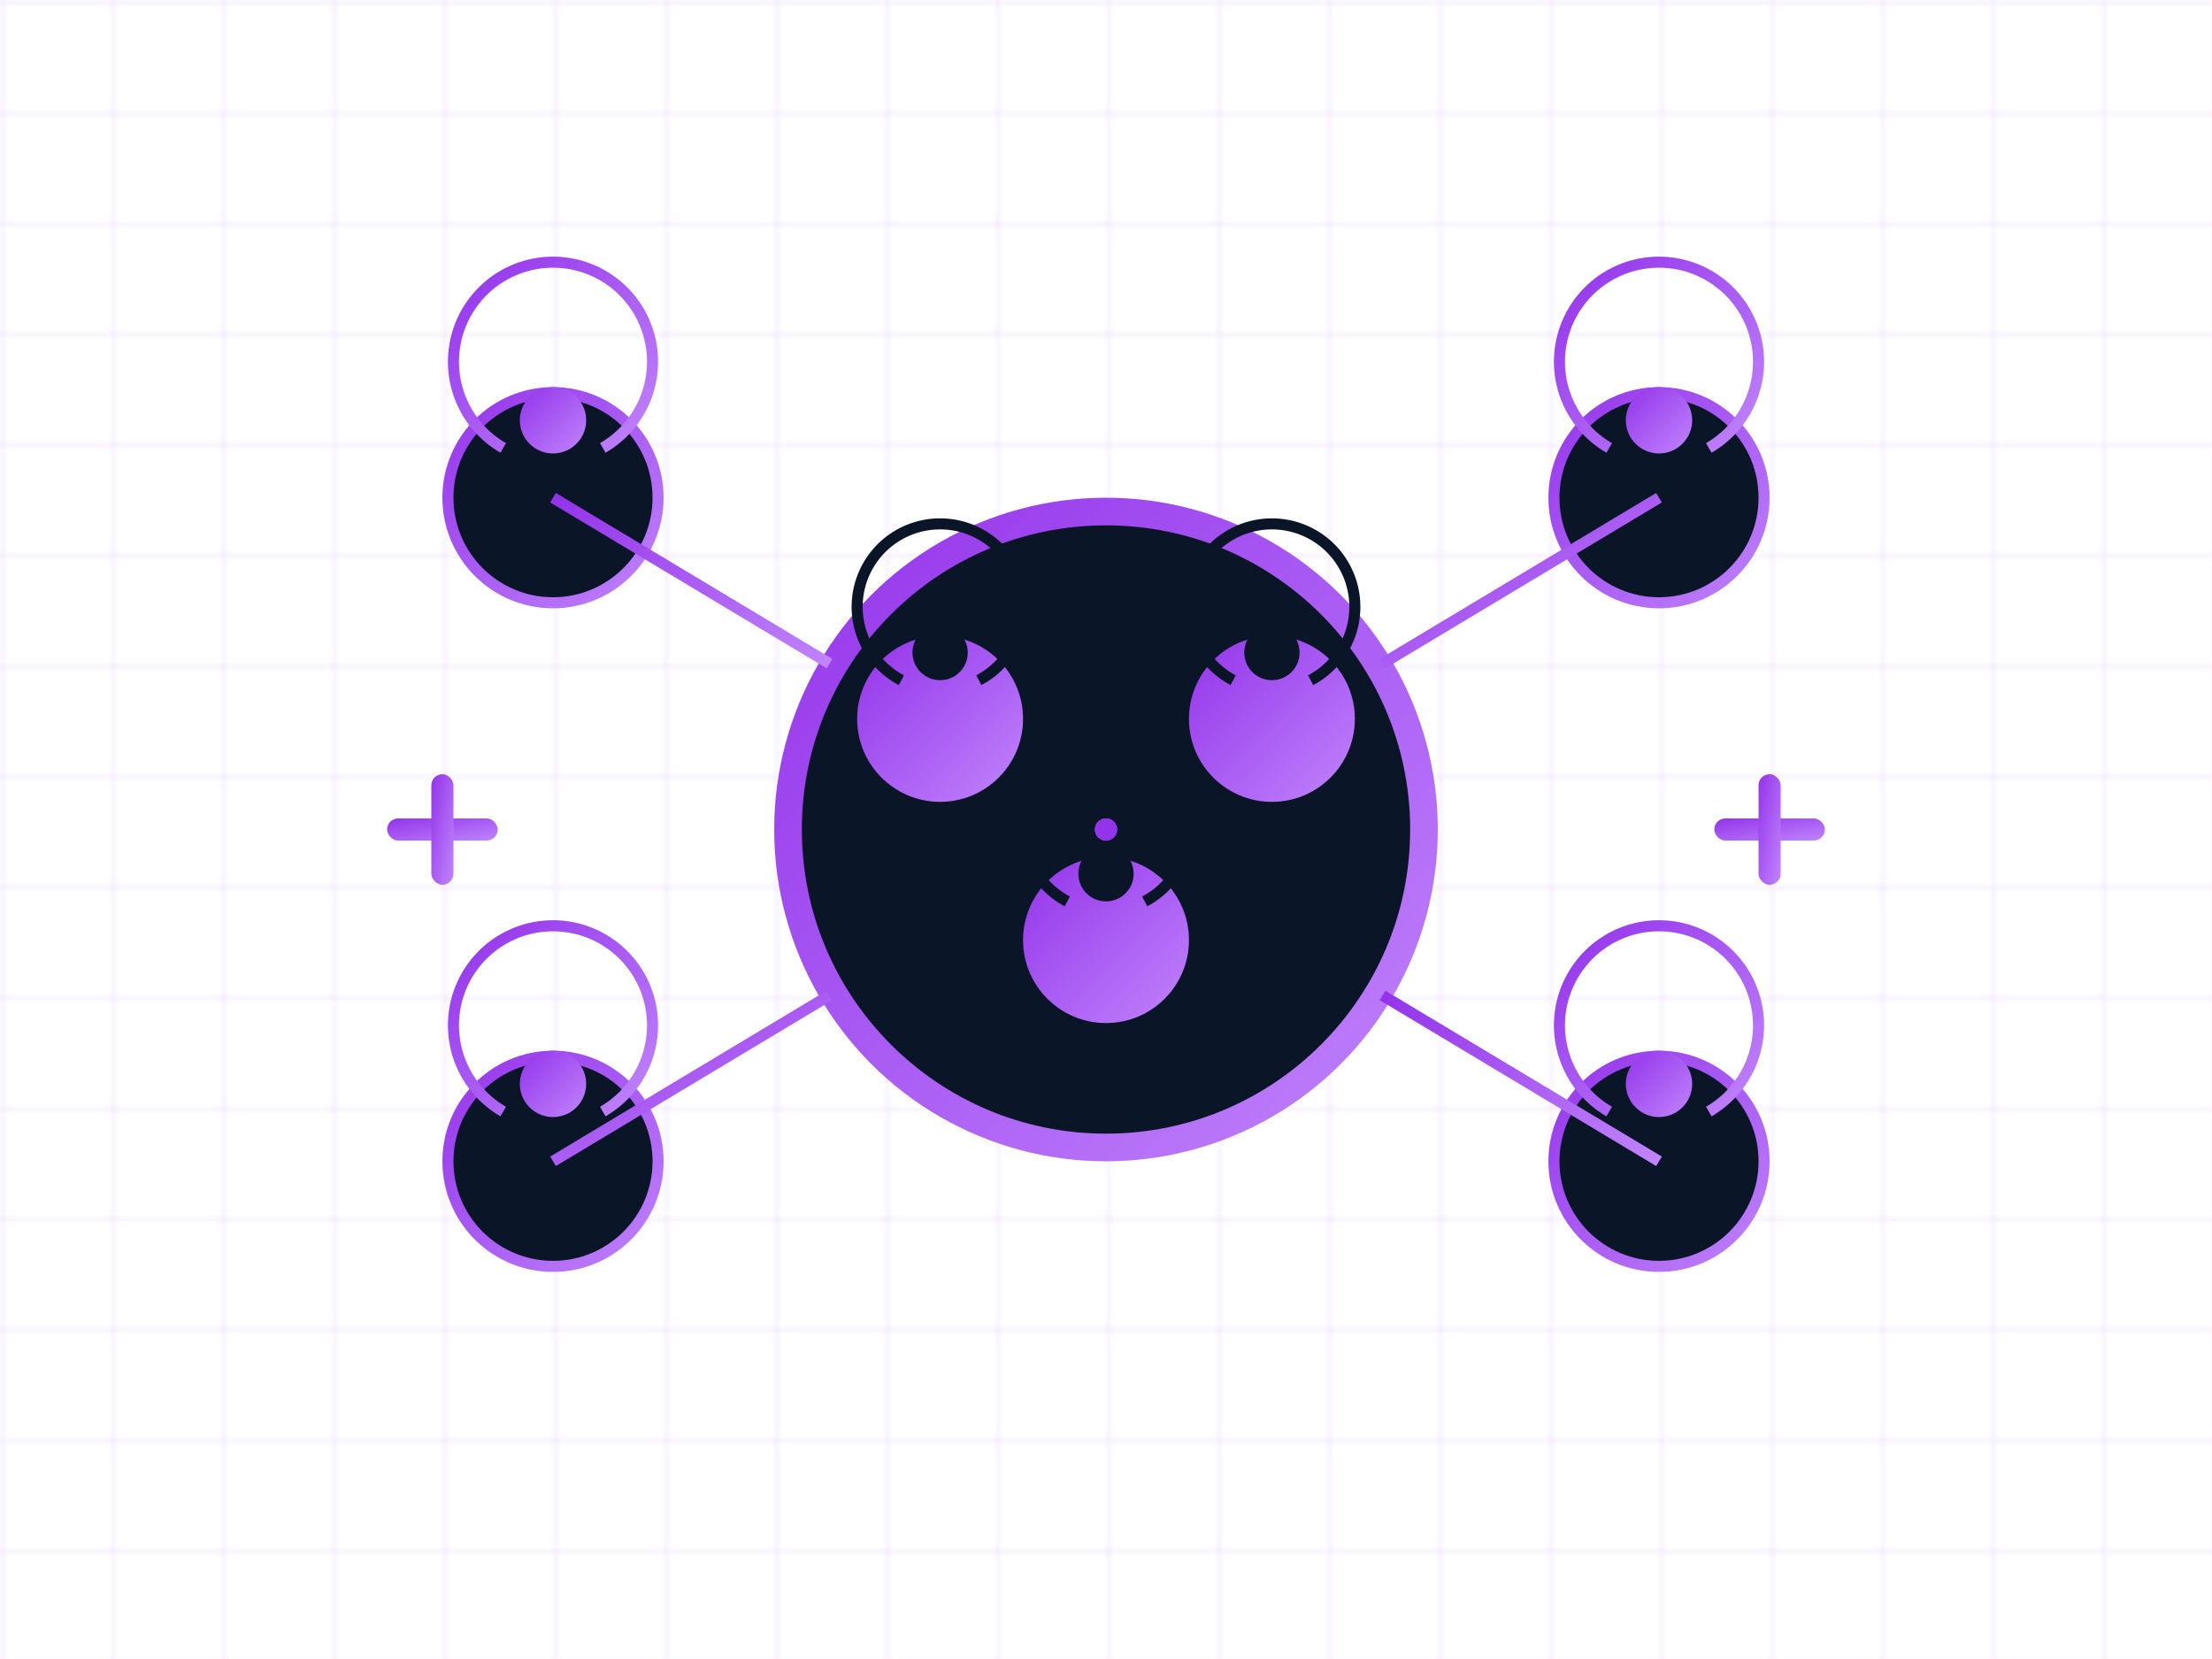 <?xml version="1.0" encoding="UTF-8"?>
<svg width="400" height="300" viewBox="0 0 400 300" fill="none" xmlns="http://www.w3.org/2000/svg">
  <defs>
    <linearGradient id="teamGradient" x1="0" y1="0" x2="1" y2="1">
      <stop offset="0%" stop-color="#9333EA"/>
      <stop offset="100%" stop-color="#C084FC"/>
    </linearGradient>
    <filter id="glow" x="-50%" y="-50%" width="200%" height="200%">
      <feGaussianBlur in="SourceGraphic" stdDeviation="4" result="blur"/>
      <feMerge>
        <feMergeNode in="blur"/>
        <feMergeNode in="SourceGraphic"/>
      </feMerge>
    </filter>
  </defs>

  <!-- Background Grid -->
  <pattern id="grid" width="20" height="20" patternUnits="userSpaceOnUse">
    <path d="M 20 0 L 0 0 0 20" fill="none" stroke="#9333EA" stroke-width="0.5" opacity="0.2"/>
  </pattern>
  <rect width="400" height="300" fill="url(#grid)"/>

  <!-- Team Structure -->
  <g transform="translate(200,150)">
    <!-- Central Team Hub -->
    <circle r="60" fill="url(#teamGradient)" filter="url(#glow)">
      <animate attributeName="r" values="55;60;55" dur="2s" repeatCount="indefinite"/>
    </circle>
    <circle r="55" fill="#0A1628"/>

    <!-- Team Members -->
    <g>
      <!-- Existing Team -->
      <g transform="translate(-30,-20)">
        <circle r="15" fill="url(#teamGradient)"/>
        <path d="M-7,-7 a15,15 0 1,1 14,0" stroke="#0A1628" stroke-width="2" fill="none"/>
        <circle cx="0" cy="-12" r="5" fill="#0A1628"/>
      </g>

      <g transform="translate(30,-20)">
        <circle r="15" fill="url(#teamGradient)"/>
        <path d="M-7,-7 a15,15 0 1,1 14,0" stroke="#0A1628" stroke-width="2" fill="none"/>
        <circle cx="0" cy="-12" r="5" fill="#0A1628"/>
      </g>

      <g transform="translate(0,20)">
        <circle r="15" fill="url(#teamGradient)"/>
        <path d="M-7,-7 a15,15 0 1,1 14,0" stroke="#0A1628" stroke-width="2" fill="none"/>
        <circle cx="0" cy="-12" r="5" fill="#0A1628"/>
      </g>
    </g>

    <!-- New Team Members -->
    <g>
      <!-- Position 1 -->
      <g transform="translate(-100,-60)">
        <circle r="20" fill="url(#teamGradient)" filter="url(#glow)"/>
        <circle r="18" fill="#0A1628"/>
        <path d="M-9,-9 a18,18 0 1,1 18,0" stroke="url(#teamGradient)" stroke-width="2" fill="none"/>
        <circle cx="0" cy="-14" r="6" fill="url(#teamGradient)"/>
      </g>

      <!-- Position 2 -->
      <g transform="translate(100,-60)">
        <circle r="20" fill="url(#teamGradient)" filter="url(#glow)"/>
        <circle r="18" fill="#0A1628"/>
        <path d="M-9,-9 a18,18 0 1,1 18,0" stroke="url(#teamGradient)" stroke-width="2" fill="none"/>
        <circle cx="0" cy="-14" r="6" fill="url(#teamGradient)"/>
      </g>

      <!-- Position 3 -->
      <g transform="translate(-100,60)">
        <circle r="20" fill="url(#teamGradient)" filter="url(#glow)"/>
        <circle r="18" fill="#0A1628"/>
        <path d="M-9,-9 a18,18 0 1,1 18,0" stroke="url(#teamGradient)" stroke-width="2" fill="none"/>
        <circle cx="0" cy="-14" r="6" fill="url(#teamGradient)"/>
      </g>

      <!-- Position 4 -->
      <g transform="translate(100,60)">
        <circle r="20" fill="url(#teamGradient)" filter="url(#glow)"/>
        <circle r="18" fill="#0A1628"/>
        <path d="M-9,-9 a18,18 0 1,1 18,0" stroke="url(#teamGradient)" stroke-width="2" fill="none"/>
        <circle cx="0" cy="-14" r="6" fill="url(#teamGradient)"/>
      </g>
    </g>

    <!-- Connection Lines -->
    <g stroke="url(#teamGradient)" stroke-width="2">
      <path d="M-50,-30 L-100,-60">
        <animate attributeName="stroke-dasharray" values="0,100;100,0" dur="2s" repeatCount="indefinite"/>
      </path>
      <path d="M50,-30 L100,-60">
        <animate attributeName="stroke-dasharray" values="0,100;100,0" dur="2s" repeatCount="indefinite"/>
      </path>
      <path d="M-50,30 L-100,60">
        <animate attributeName="stroke-dasharray" values="0,100;100,0" dur="2s" repeatCount="indefinite"/>
      </path>
      <path d="M50,30 L100,60">
        <animate attributeName="stroke-dasharray" values="0,100;100,0" dur="2s" repeatCount="indefinite"/>
      </path>
    </g>

    <!-- Animated Particles -->
    <g fill="#9333EA">
      <circle r="2">
        <animateMotion path="M-50,-30 L-100,-60" dur="1.5s" repeatCount="indefinite"/>
      </circle>
      <circle r="2">
        <animateMotion path="M50,-30 L100,-60" dur="1.5s" repeatCount="indefinite"/>
      </circle>
      <circle r="2">
        <animateMotion path="M-50,30 L-100,60" dur="1.5s" repeatCount="indefinite"/>
      </circle>
      <circle r="2">
        <animateMotion path="M50,30 L100,60" dur="1.5s" repeatCount="indefinite"/>
      </circle>
    </g>

    <!-- Plus Symbols -->
    <g fill="url(#teamGradient)">
      <g transform="translate(-120,0)">
        <rect x="-10" y="-2" width="20" height="4" rx="2"/>
        <rect x="-2" y="-10" width="4" height="20" rx="2"/>
      </g>
      <g transform="translate(120,0)">
        <rect x="-10" y="-2" width="20" height="4" rx="2"/>
        <rect x="-2" y="-10" width="4" height="20" rx="2"/>
      </g>
    </g>
  </g>
</svg> 